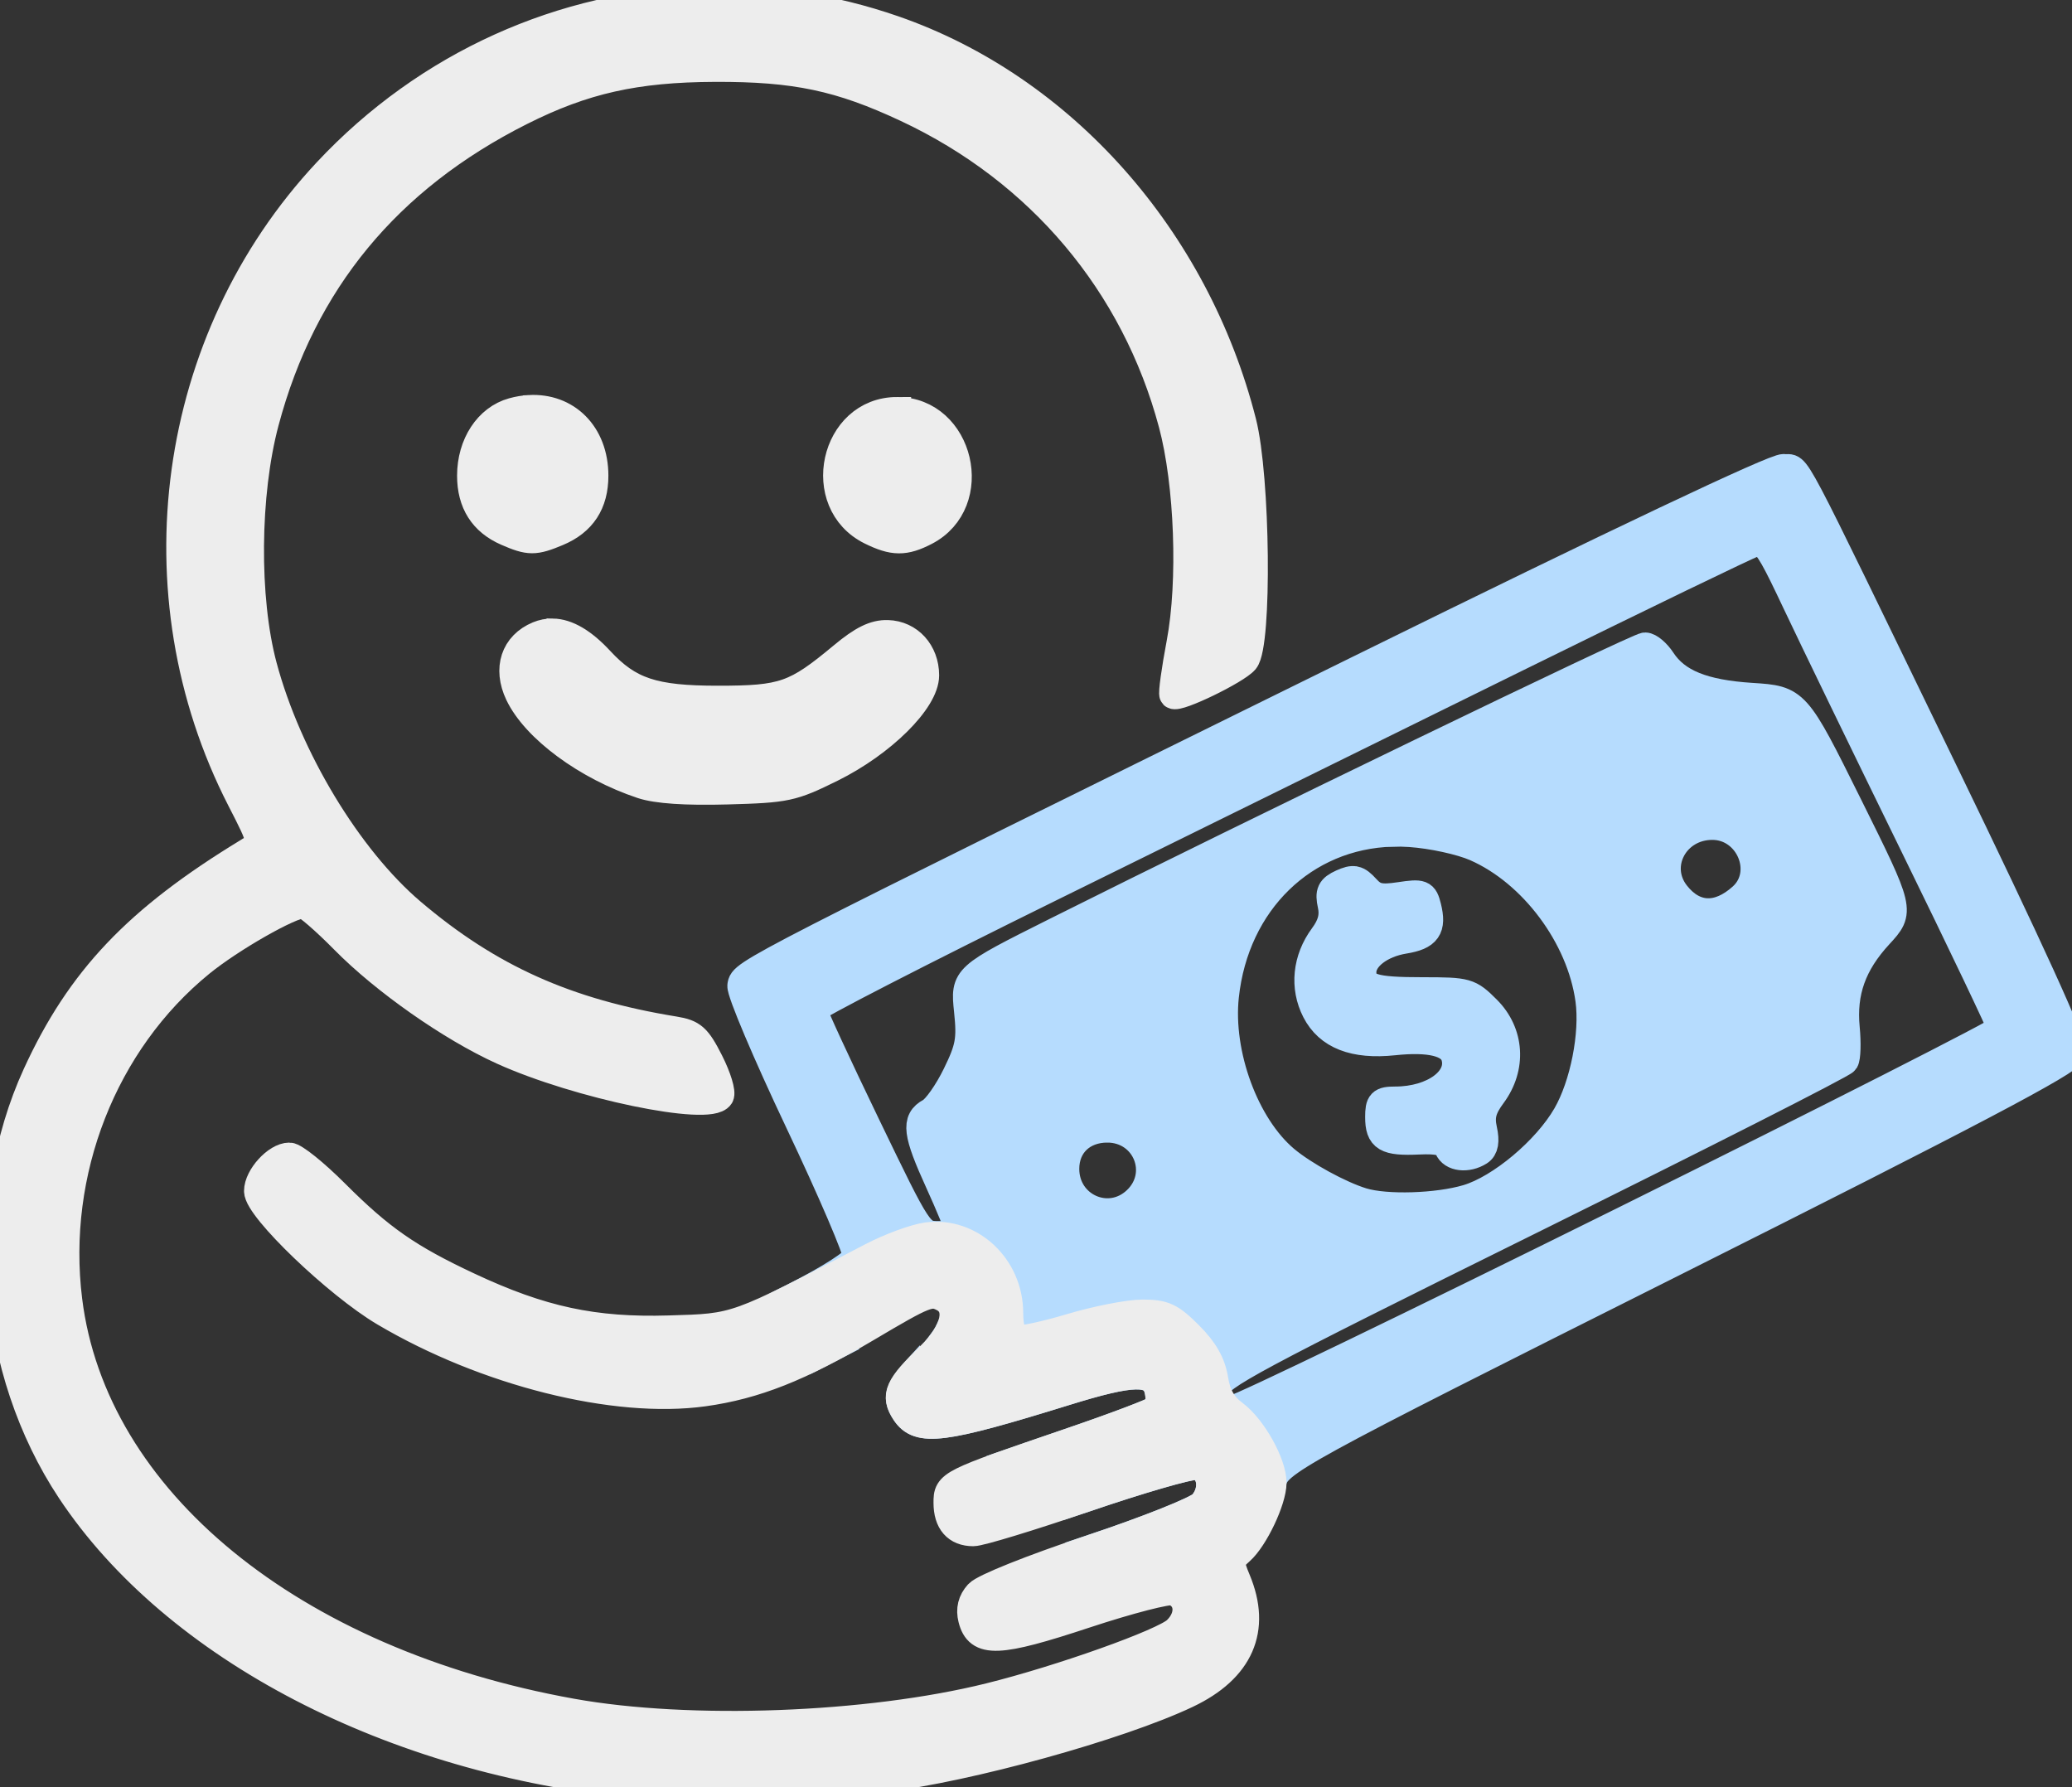 <?xml version="1.0" encoding="UTF-8" standalone="no"?>
<!-- Created with Inkscape (http://www.inkscape.org/) -->

<svg
   width="369.632"
   height="318.809"
   viewBox="0 0 369.632 318.809"
   version="1.1"
   id="svg1"
   xml:space="preserve"
   sodipodi:docname="bank.svg"
   inkscape:export-filename="bank.png"
   inkscape:export-xdpi="96"
   inkscape:export-ydpi="96"
   xmlns:inkscape="http://www.inkscape.org/namespaces/inkscape"
   xmlns:sodipodi="http://sodipodi.sourceforge.net/DTD/sodipodi-0.dtd"
   xmlns="http://www.w3.org/2000/svg"
   xmlns:svg="http://www.w3.org/2000/svg"><rect x="0" y="0" width="369.632" height="318.809" fill="#333333" stroke="none"/><sodipodi:namedview
     id="namedview1"
     pagecolor="#505050"
     bordercolor="#eeeeee"
     borderopacity="1"
     inkscape:showpageshadow="0"
     inkscape:pageopacity="0"
     inkscape:pagecheckerboard="0"
     inkscape:deskcolor="#505050"
     inkscape:document-units="px" /><defs
     id="defs1" /><g
     inkscape:label="Capa 1"
     inkscape:groupmode="layer"
     id="layer1"
     transform="translate(-78.364,-77.649)"><g
       id="g2"
       transform="translate(-51.427,133.767)"
       inkscape:export-filename="bank.png"
       inkscape:export-xdpi="96"
       inkscape:export-ydpi="96"><path
         id="path3"
         style="fill:#b6dcfe;fill-opacity:1;stroke:#b6dcfe;stroke-width:5;stroke-dasharray:none;stroke-opacity:1"
         d="m 447.998,27.375 c -1.425,-0.205 -29.533,13.112 -75.967,35.992 -109.753,54.08 -109.664,54.035 -109.984,56.334 -0.153,1.1 4.483,12.053 10.305,24.34 5.822,12.287 10.448,23.087 10.279,24 -0.179,0.97 -4.806,3.945 -11.137,7.16 -0.507,0.257 -0.744,0.362 -1.205,0.596 0.158,0.367 0.321,0.708 0.477,1.078 0.746,1.281 3.664,6.901 4.609,8.828 0.373,-0.186 0.776,-0.408 1.154,-0.602 -0.316,-0.097 -0.629,-0.201 -0.939,-0.312 -0.226,-0.081 -0.366,-0.311 -0.549,-0.467 -0.289,-0.341 -0.593,-0.667 -0.865,-1.021 -0.086,-0.112 -0.152,-0.24 -0.205,-0.371 -0.266,-0.66 -0.457,-1.134 -0.447,-1.816 0.083,-5.543 4.956,-6.195 6.105,-1.959 0.076,0.009 0.15,0.013 0.213,0.002 0.371,-0.064 0.729,-0.184 1.092,-0.285 1.594,-0.447 1.182,-0.329 2.693,-0.926 0.185,-0.075 0.358,-0.177 0.541,-0.258 0.222,-1.25 1.367,-2.552 3.641,-3.248 0.862,-0.264 1.719,-0.543 2.562,-0.861 1.066,-0.402 2.093,-0.91 3.189,-1.227 0.327,-0.031 0.655,-0.07 0.982,-0.092 -0.182,-1.313 0.397,-2.18 2.43,-2.125 0.438,0.012 0.945,0.068 1.525,0.17 0.822,0.145 1.608,0.414 2.381,0.721 1.007,0.373 1.871,0.979 2.656,1.697 0.168,0.153 0.336,0.309 0.471,0.492 0.367,0.499 0.687,1.032 1.029,1.547 0.529,1.171 0.883,2.475 0.9,3.771 0.006,0.43 -0.011,0.859 -0.016,1.289 -0.077,1.31 -0.431,2.577 -0.721,3.85 -0.072,0.272 -0.107,0.551 -0.141,0.83 -1.227,10.166 -9.879,10.986 -12.178,4.201 -2.915,3.222 -3.128,4.738 -1.604,7.064 2.414,3.684 6.625,3.148 28.508,-3.635 12.143,-3.764 15.774,-3.842 16.648,-0.359 0.355,1.415 0.245,2.976 -0.246,3.467 -0.491,0.491 -7.533,3.154 -15.646,5.92 -3.149,1.073 -4.995,1.723 -7.297,2.52 1.141,0.41 2.219,0.997 3.197,1.74 0.715,0.722 1.494,1.385 2.145,2.166 0.422,0.507 0.736,1.096 1.055,1.674 0.478,0.866 0.886,1.763 1.252,2.676 0.882,-0.296 1.533,-0.483 2.434,-0.791 9.738,-3.331 18.671,-5.918 19.852,-5.75 2.76,0.393 3.398,4.319 1.113,6.844 -0.923,1.02 -9.601,4.476 -19.512,7.799 0.348,0.294 0.702,0.581 1.047,0.879 0.72,0.622 1.449,1.235 2.137,1.893 0.671,0.641 1.29,1.334 1.936,2 0.31,0.366 0.658,0.707 0.973,1.07 1.307,-0.473 2.643,-0.862 3.994,-1.203 l 15.234,-12.961 c 0.006,-0.111 0.055,-0.203 0.127,-0.283 -0.17,-0.782 0.442,-1.727 1.996,-2.037 0.564,-0.113 1.126,-0.226 1.691,-0.326 0.769,-0.149 1.527,-0.349 2.293,-0.51 0.181,-0.039 0.362,-0.077 0.543,-0.115 0.706,-3.771 3.216,-5.066 71.361,-39.242 53.224,-26.692 70.913,-36.002 71.301,-37.521 0.339,-1.329 -7.536,-18.616 -23.006,-50.5 C 447.894,22.416 450.72,27.767 447.998,27.375 Z m -4.584,13.217 c 0.217,-0.011 0.424,0.017 0.633,0.102 1.254,0.506 2.566,3 6.191,10.68 2.941,6.23 12.376,25.687 20.967,43.236 8.591,17.55 15.621,32.289 15.621,32.754 0,0.465 -30.411,15.919 -67.576,34.342 -37.165,18.423 -68.365,33.496 -69.332,33.496 -2.347,0 -3.092,-0.876 -3.092,-3.635 0,-2.043 6.229,-5.382 55.713,-29.867 30.641,-15.162 55.997,-28.031 56.346,-28.596 0.349,-0.565 0.427,-3.196 0.172,-5.848 -0.615,-6.405 1.197,-11.478 5.936,-16.619 3.902,-4.233 3.903,-4.233 -5.459,-23.084 -9.362,-18.851 -9.363,-18.851 -17.285,-19.361 -8.638,-0.557 -13.392,-2.49 -16.027,-6.512 -0.893,-1.364 -2.221,-2.479 -2.949,-2.479 -1.256,0 -70.361,33.418 -105.182,50.863 -16.235,8.134 -16.234,8.133 -15.611,14.092 0.543,5.194 0.274,6.673 -2.092,11.508 -1.493,3.051 -3.579,6.012 -4.637,6.578 -2.711,1.451 -2.421,3.758 1.576,12.529 1.925,4.224 3.5,8.073 3.5,8.555 0,0.481 -1.581,0.875 -3.512,0.875 -3.511,0 -3.511,-10e-4 -13,-19.654 -5.219,-10.809 -9.488,-20.06 -9.488,-20.557 0,-0.497 19.238,-10.383 42.75,-21.969 23.512,-11.585 60.804,-29.961 82.869,-40.834 22.065,-10.873 41.091,-20.077 42.281,-20.455 0.244,-0.078 0.471,-0.129 0.688,-0.141 z m -8.152,50.609 c 6.599,0 10.106,8.363 5.314,12.676 -4.242,3.819 -8.567,3.645 -11.809,-0.477 -3.998,-5.083 -0.21,-12.199 6.494,-12.199 z m -57.119,1.215 c 1.047,-0.03 2.109,-0.009 3.184,0.064 3.908,0.266 9.084,1.391 11.719,2.549 10.222,4.493 18.731,15.895 20.283,27.184 0.84,6.11 -0.959,15.227 -4.068,20.623 -3.592,6.232 -11.769,13.09 -17.713,14.855 -5.342,1.586 -14.488,1.867 -18.721,0.574 -4.018,-1.227 -10.491,-4.765 -13.783,-7.535 -7.126,-5.996 -11.849,-18.809 -10.742,-29.143 1.809,-16.895 14.142,-28.722 29.842,-29.172 z m -6.625,8.496 c -0.62,-0.131 -1.304,0.067 -2.328,0.533 -2.007,0.915 -2.336,1.608 -1.836,3.883 0.429,1.954 -0.01,3.604 -1.488,5.604 -3.002,4.061 -3.505,9.051 -1.338,13.27 2.249,4.379 6.859,6.178 13.908,5.432 6.401,-0.678 10.147,0.226 10.91,2.631 1.315,4.142 -3.789,7.938 -10.67,7.938 -2.488,0 -2.85,0.375 -2.85,2.941 0,3.726 1.224,4.452 7.057,4.186 3.453,-0.157 4.852,0.195 5.287,1.33 0.647,1.687 3.371,2.009 5.512,0.652 0.93,-0.59 1.146,-1.826 0.684,-3.934 -0.518,-2.357 -0.135,-3.803 1.643,-6.207 3.604,-4.874 3.217,-11.03 -0.953,-15.199 -3.164,-3.162 -3.539,-3.27 -11.5,-3.27 -8.83,0 -10.729,-0.603 -10.729,-3.404 0,-2.604 3.213,-5.094 7.463,-5.783 4.105,-0.666 5.071,-2.047 4.111,-5.871 -0.596,-2.375 -0.938,-2.509 -4.881,-1.918 -3.485,0.523 -4.564,0.277 -6.062,-1.379 -0.764,-0.844 -1.32,-1.303 -1.939,-1.434 z m -44.191,44.289 c 6.944,0 10.218,8.098 5.186,12.826 -4.914,4.617 -12.686,1.161 -12.686,-5.641 0,-4.269 3.044,-7.186 7.5,-7.186 z m -28.223,36.105 c -0.323,0.668 -0.767,1.361 -1.291,2.066 2.012,0.504 2.038,-0.461 1.291,-2.066 z"
         inkscape:export-filename="bank.svg"
         inkscape:export-xdpi="96"
         inkscape:export-ydpi="96"
         sodipodi:nodetypes="ssccssccccscsccccsccscccsscssccccccccsssccsccssscsscccccscccsscssssssssscsscssssssssssssscssssccsscccccccsssscsccsssscsssccsssssssssssccc" /><path
         id="path2"
         style="fill:#ededed;fill-opacity:1;stroke:#ededed;stroke-width:5;stroke-miterlimit:4.1;stroke-dasharray:none;stroke-opacity:1"
         d="m 255.223,-56.074 c -24.964,0.758 -49.137,11.415 -67.092,30.609 -27.994,29.927 -34.213,75.197 -15.377,111.924 3.979,7.758 3.979,7.758 1.275,9.402 -19.772,12.028 -29.93,22.726 -37.715,39.719 -10.566,23.062 -8.129,52.751 6.088,74.172 18.626,28.063 57.401,48.225 100.832,52.43 10.256,0.993 30.632,0.486 44.092,-1.1 15.089,-1.777 42.041,-9.233 54.178,-14.986 9.484,-4.496 12.577,-11.562 8.906,-20.348 -1.31,-3.134 -1.262,-3.527 0.641,-5.219 2.511,-2.232 5.722,-8.997 5.752,-12.117 0.033,-3.39 -3.587,-9.862 -6.875,-12.293 -2.029,-1.5 -3.072,-3.328 -3.527,-6.178 -0.454,-2.841 -1.795,-5.195 -4.494,-7.895 -3.307,-3.307 -4.468,-3.846 -8.287,-3.846 -2.443,0 -8.226,1.133 -12.852,2.518 -4.626,1.384 -8.979,2.298 -9.676,2.031 -0.741,-0.284 -1.266,-2.212 -1.266,-4.648 0,-8.239 -6.934,-14.709 -14.654,-13.674 -2.166,0.291 -6.618,1.929 -9.893,3.641 -24.535,12.824 -23.921,12.603 -36.129,12.967 -13.422,0.401 -22.791,-1.614 -35.748,-7.686 -10.801,-5.061 -15.75,-8.506 -23.842,-16.598 -3.603,-3.603 -7.267,-6.551 -8.143,-6.551 -2.29,0 -5.592,3.631 -5.592,6.148 0,3.093 14.148,16.665 22.555,21.637 18.055,10.677 41.172,16.473 56.957,14.277 9.125,-1.269 17.159,-4.444 28.988,-11.453 10.603,-6.283 11.454,-6.62 13.75,-5.439 3.139,1.615 2.145,6.04 -2.33,10.377 -5.724,5.547 -6.403,7.068 -4.469,10.02 2.414,3.684 6.625,3.148 28.508,-3.635 12.143,-3.764 15.774,-3.842 16.648,-0.359 0.355,1.415 0.245,2.976 -0.246,3.467 -0.491,0.491 -7.532,3.154 -15.646,5.92 -21.564,7.35 -21.715,7.426 -21.715,10.789 0,3.414 1.609,5.252 4.598,5.252 1.209,0 10.165,-2.726 19.902,-6.057 9.738,-3.331 18.671,-5.918 19.852,-5.75 2.76,0.393 3.398,4.319 1.113,6.844 -0.939,1.038 -9.841,4.589 -19.965,7.963 -10.397,3.466 -19.018,6.914 -20.004,8.004 -1.166,1.288 -1.526,2.743 -1.1,4.441 1.123,4.474 4.605,4.333 20.158,-0.811 7.787,-2.575 14.881,-4.405 15.764,-4.066 2.855,1.095 3.115,4.46 0.537,6.938 -2.282,2.193 -20.611,8.726 -33.355,11.889 -21.645,5.372 -53.462,6.561 -74.5,2.783 -50.067,-8.99 -85.439,-37.939 -89.859,-73.543 -2.839,-22.865 6.261,-46.077 23.598,-60.199 5.4,-4.399 15.985,-10.436 18.299,-10.436 0.602,0 3.91,2.857 7.352,6.35 7.196,7.303 19.074,15.625 28.223,19.773 13.421,6.085 36.974,10.974 38.781,8.049 0.373,-0.603 -0.459,-3.343 -1.85,-6.088 -2.207,-4.355 -3.009,-5.068 -6.287,-5.602 -19.276,-3.138 -33.057,-9.331 -46.871,-21.062 -11.319,-9.612 -22.117,-27.504 -26.504,-43.92 -3.227,-12.075 -3.073,-30.704 0.359,-43.57 6.665,-24.986 21.833,-43.391 45.623,-55.363 11.219,-5.646 20.491,-7.729 34.637,-7.781 14.349,-0.053 22.307,1.624 34.234,7.213 23.764,11.136 40.723,31.267 47.408,56.277 2.857,10.689 3.494,28.143 1.426,39.088 -0.921,4.875 -1.495,9.044 -1.275,9.264 0.724,0.724 11.255,-4.379 12.746,-6.176 2.358,-2.841 2.044,-32.659 -0.447,-42.451 -8.353,-32.83 -32.134,-59.62 -62.174,-70.045 -11.164,-3.874 -22.674,-5.575 -34.021,-5.23 z m -31.025,72.924 c -0.945,0.055 -1.923,0.218 -2.924,0.494 -4.422,1.221 -7.438,5.834 -7.443,11.385 -0.004,4.821 2.135,8.19 6.373,10.035 3.986,1.735 4.962,1.74 9.023,0.043 4.429,-1.85 6.601,-5.168 6.596,-10.078 -0.007,-7.423 -5.01,-12.265 -11.625,-11.879 z m 65.629,0.352 c -11.305,0 -14.884,16.354 -4.68,21.387 4.013,1.979 6.032,1.998 9.711,0.096 10.022,-5.182 6.205,-21.482 -5.031,-21.482 z m -61.471,39.514 c -0.87,-0.015 -1.719,0.151 -2.547,0.494 -4.212,1.745 -5.586,5.918 -3.439,10.441 2.926,6.166 12.09,12.931 21.957,16.209 2.645,0.879 7.784,1.225 15.176,1.023 10.557,-0.288 11.586,-0.507 18.59,-3.969 9.031,-4.464 16.734,-12.085 16.734,-16.559 0,-4.127 -2.841,-7.256 -6.689,-7.365 -2.318,-0.066 -4.474,0.993 -7.992,3.922 -8.477,7.058 -10.571,7.789 -22.318,7.789 -11.488,0 -15.853,-1.455 -21,-6.998 -3.053,-3.288 -5.861,-4.944 -8.471,-4.988 z"
         sodipodi:nodetypes="sssssssssssssssssssssssssssssssssssssssssssssssssssssssssssssssssssssssscsscssssssssssssssssss" /></g></g></svg>
